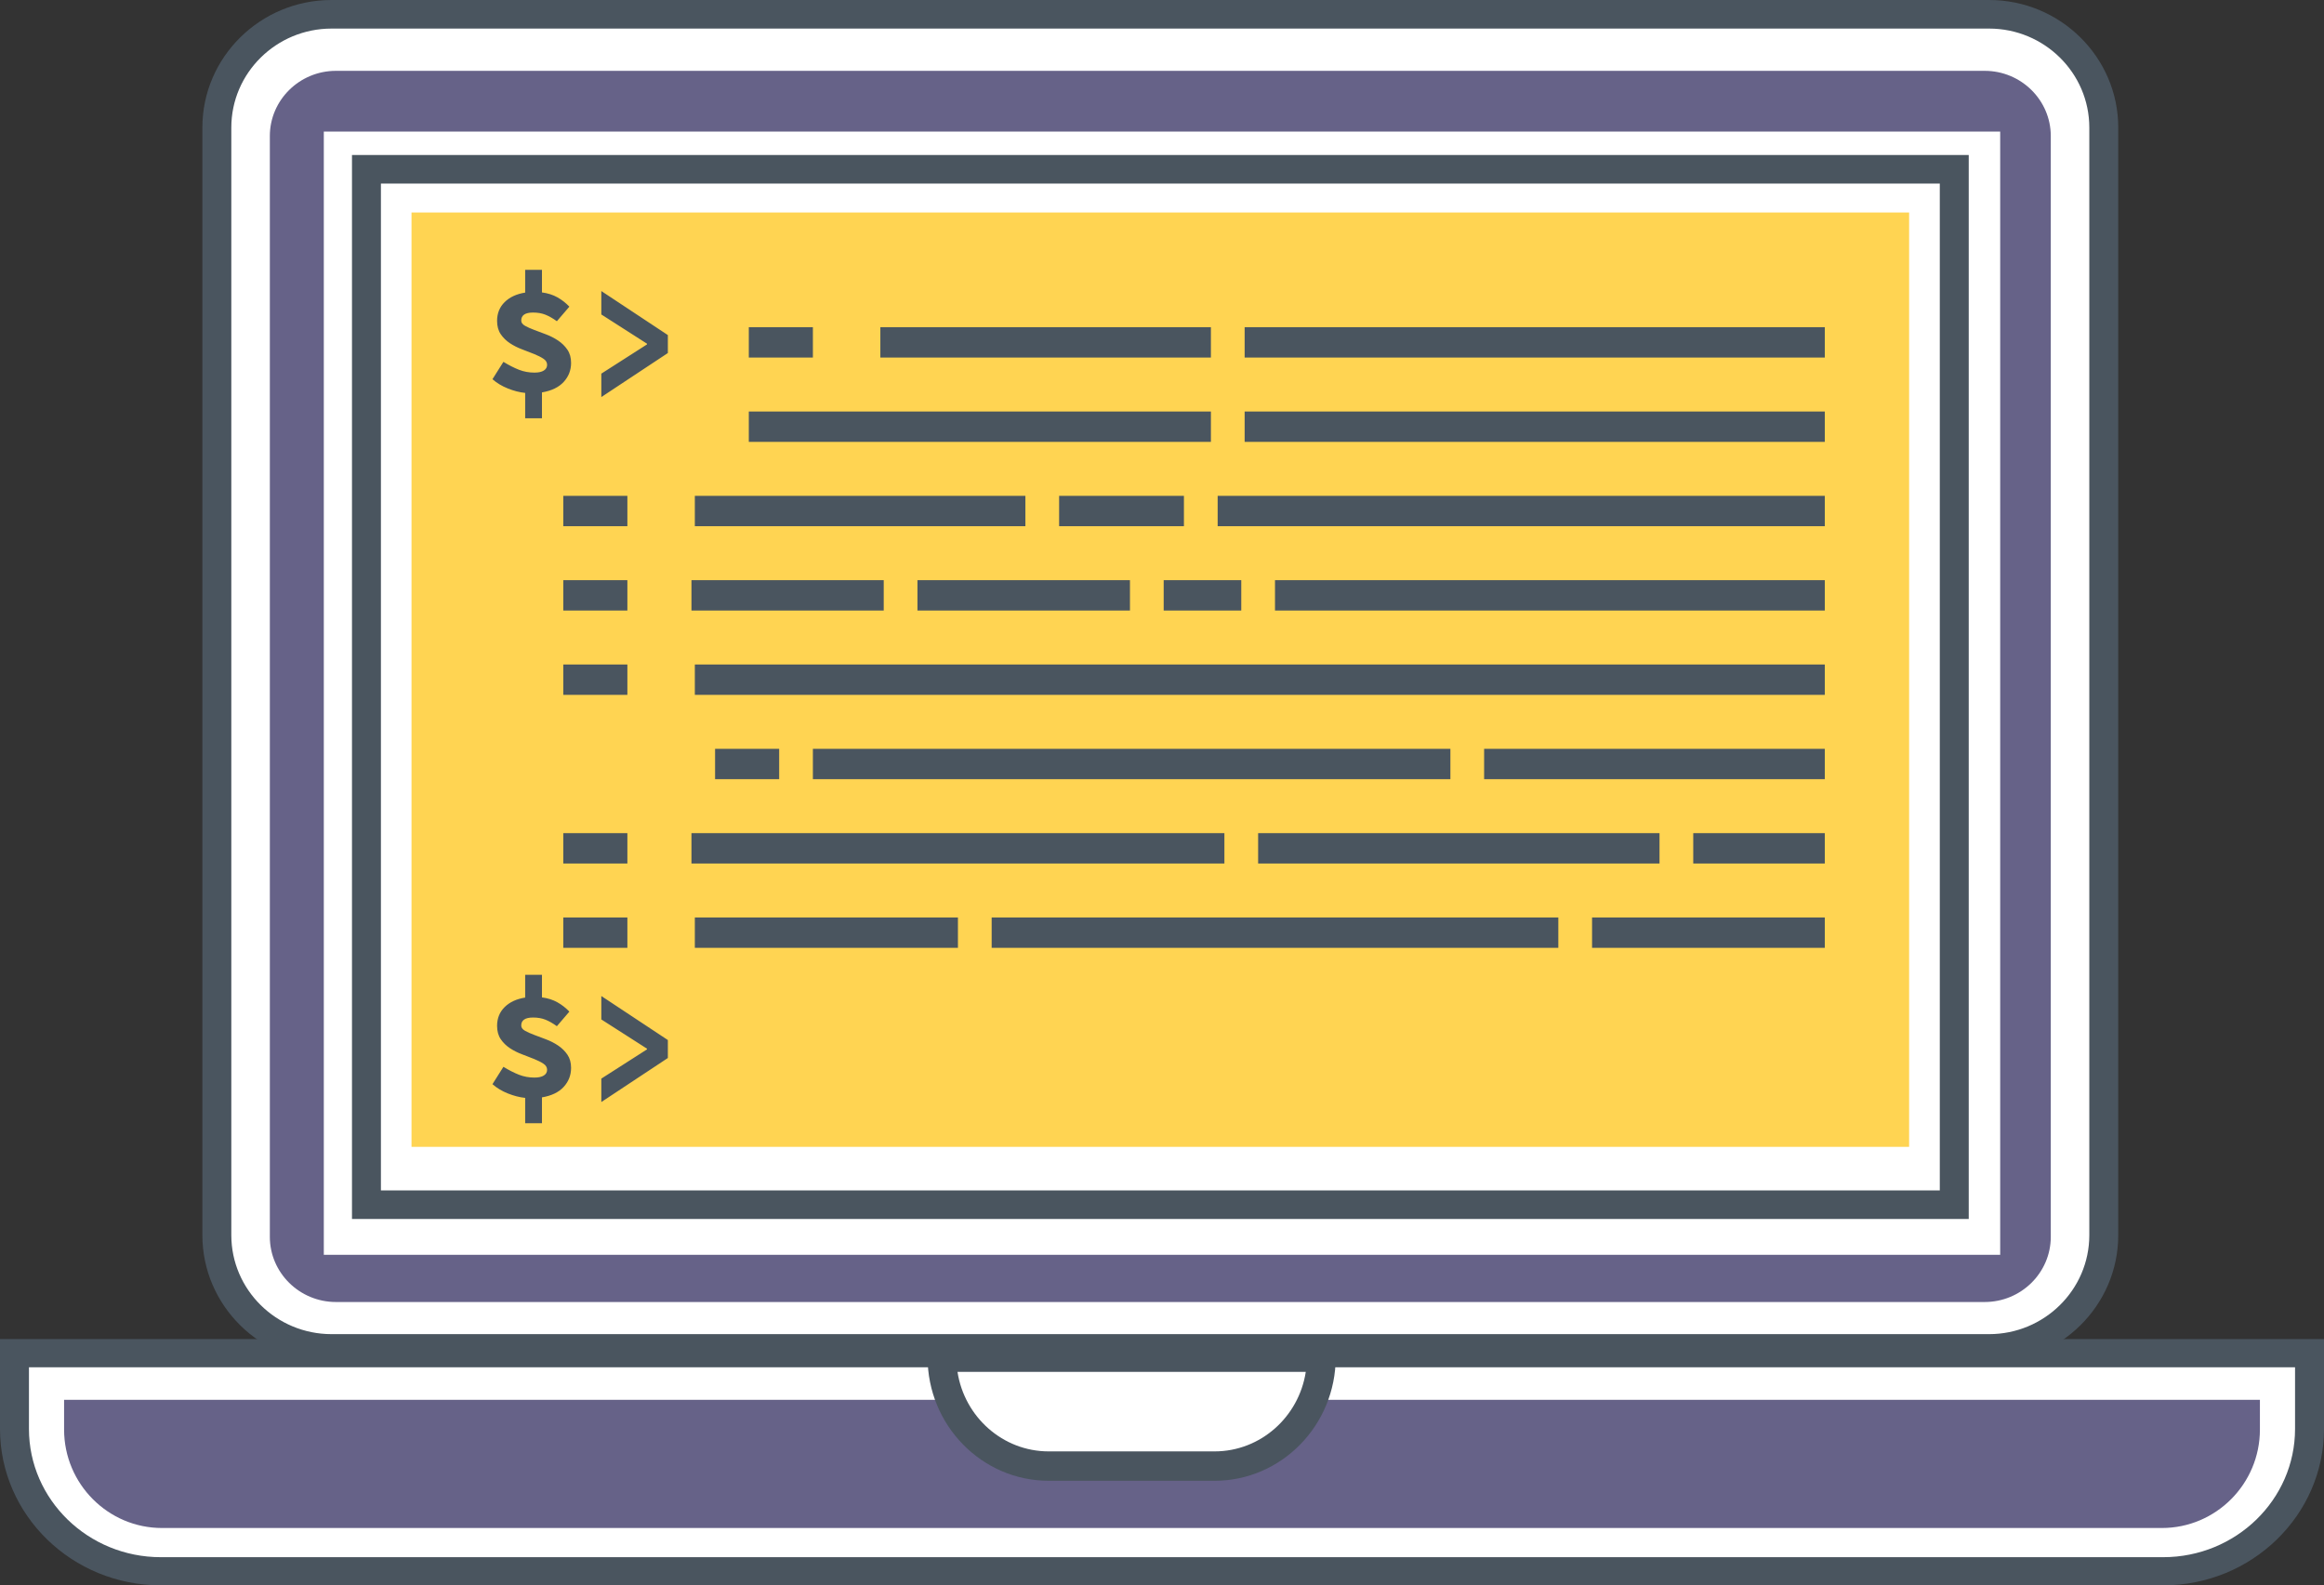 <?xml version="1.0" encoding="UTF-8"?>
<svg width="689px" height="470px" viewBox="0 0 689 470" version="1.1" xmlns="http://www.w3.org/2000/svg" xmlns:xlink="http://www.w3.org/1999/xlink">
    <rect x="0" y="0" width="689" height="470" fill="#333333" stroke="none"/>
    <!-- Generator: Sketch 63.1 (92452) - https://sketch.com -->
    <title>code-screen-laptop</title>
    <desc>Created with Sketch.</desc>
    <g id="Page-1" stroke="none" stroke-width="1" fill="none" fill-rule="evenodd">
        <g id="code-screen-laptop" fill-rule="nonzero">
            <polygon id="Path-7" fill="#FFFFFF" points="8.665 401 680.801 404.448 684 433.759 673.691 452.216 651.786 466 623.739 466 40.481 466 22.119 458.366 10.046 444.841 4 428.128 4 404.448 4 401"></polygon>
            <rect id="Rectangle" fill="#FFFFFF" x="67" y="6" width="556" height="392" rx="20"></rect>
            <path d="M589.71,0 L98.292,0 C77.178,0 60,16.964 60,37.816 L60,366.183 C60,387.036 77.178,404 98.292,404 L589.71,404 C610.823,404 628,387.036 628,366.183 L628,37.816 C628,16.963 610.822,0 589.71,0 Z M619.421,366.183 C619.421,382.363 606.091,395.526 589.71,395.526 L98.292,395.526 C81.908,395.526 68.579,382.363 68.579,366.183 L68.579,37.816 C68.579,21.635 81.909,8.472 98.292,8.472 L589.71,8.472 C606.092,8.472 619.421,21.635 619.421,37.816 L619.421,366.183 Z M104.353,361.382 L583.673,361.382 L583.673,45.948 L104.353,45.948 L104.353,361.382 Z M112.931,54.421 L575.095,54.421 L575.095,352.91 L112.931,352.91 L112.931,54.421 Z" id="Shape" fill="#4A555F"></path>
            <path d="M588.402,21 L99.6,21 C88.793,21 80,29.675 80,40.338 L80,366.662 C80,377.324 88.792,386 99.6,386 L588.402,386 C599.207,386 608,377.325 608,366.662 L608,40.338 C608,29.676 599.207,21 588.402,21 Z M593,372 L96,372 L96,39 L593,39 L593,372 L593,372 Z" id="Shape" fill="#666288"></path>
            <path d="M0,397 L0,423.625 C0,449.196 21.39,470 47.682,470 L641.319,470 C667.612,470 689,449.196 689,423.625 L689,397 L0,397 Z M680.417,423.625 C680.417,444.593 662.878,461.652 641.319,461.652 L47.682,461.652 C26.123,461.652 8.583,444.593 8.583,423.625 L8.583,405.348 L680.417,405.348 L680.417,423.625 Z" id="Shape" fill="#4A555F"></path>
            <path d="M387.779,415 C386.264,418.072 384.265,420.826 381.864,423.238 C376.121,429.007 368.176,432.565 359.402,432.565 L310.05,432.565 C297.649,432.565 286.904,425.447 281.674,415 L19,415 L19,423.811 C19,439.913 32.031,453 48.034,453 L640.938,453 C656.969,453 670,439.913 670,423.811 L670,415 L387.779,415 Z" id="Path" fill="#666288"></path>
            <rect id="Rectangle" fill="#FFD452" x="122" y="63" width="444" height="277"></rect>
            <rect id="Rectangle" fill="#4A555F" x="167" y="147" width="19" height="9"></rect>
            <rect id="Rectangle-Copy-11" fill="#4A555F" x="222" y="97" width="19" height="9"></rect>
            <rect id="Rectangle" fill="#4A555F" x="206" y="147" width="98" height="9"></rect>
            <rect id="Rectangle-Copy-12" fill="#4A555F" x="261" y="97" width="98" height="9"></rect>
            <rect id="Rectangle-Copy-15" fill="#4A555F" x="222" y="122" width="137" height="9"></rect>
            <rect id="Rectangle" fill="#4A555F" x="167" y="172" width="19" height="9"></rect>
            <rect id="Rectangle-Copy" fill="#4A555F" x="314" y="147" width="37" height="9"></rect>
            <rect id="Rectangle-Copy-13" fill="#4A555F" x="369" y="97" width="172" height="9"></rect>
            <rect id="Rectangle-Copy-16" fill="#4A555F" x="369" y="122" width="172" height="9"></rect>
            <rect id="Rectangle" fill="#4A555F" x="205" y="172" width="57" height="9"></rect>
            <rect id="Rectangle-Copy-3" fill="#4A555F" x="272" y="172" width="63" height="9"></rect>
            <rect id="Rectangle-Copy-4" fill="#4A555F" x="345" y="172" width="23" height="9"></rect>
            <rect id="Rectangle-Copy-5" fill="#4A555F" x="378" y="172" width="163" height="9"></rect>
            <rect id="Rectangle-Copy-2" fill="#4A555F" x="361" y="147" width="180" height="9"></rect>
            <rect id="Rectangle" fill="#4A555F" x="167" y="197" width="19" height="9"></rect>
            <rect id="Rectangle" fill="#4A555F" x="206" y="197" width="335" height="9"></rect>
            <rect id="Rectangle" fill="#4A555F" x="167" y="247" width="19" height="9"></rect>
            <rect id="Rectangle" fill="#4A555F" x="205" y="247" width="158" height="9"></rect>
            <rect id="Rectangle-Copy-7" fill="#4A555F" x="373" y="247" width="119" height="9"></rect>
            <rect id="Rectangle-Copy-8" fill="#4A555F" x="502" y="247" width="39" height="9"></rect>
            <rect id="Rectangle" fill="#4A555F" x="167" y="272" width="19" height="9"></rect>
            <rect id="Rectangle" fill="#4A555F" x="206" y="272" width="78" height="9"></rect>
            <rect id="Rectangle-Copy-9" fill="#4A555F" x="294" y="272" width="168" height="9"></rect>
            <rect id="Rectangle-Copy-10" fill="#4A555F" x="472" y="272" width="69" height="9"></rect>
            <rect id="Rectangle" fill="#4A555F" x="212" y="222" width="19" height="9"></rect>
            <rect id="Rectangle-Copy-6" fill="#4A555F" x="440" y="222" width="101" height="9"></rect>
            <rect id="Rectangle" fill="#4A555F" x="241" y="222" width="189" height="9"></rect>
            <path d="M275,398 L275,402.356 C275,422.563 291.113,439 310.917,439 L360.083,439 C379.889,439 396,422.561 396,402.356 L396,398 L275,398 Z M360.083,430.288 L310.917,430.288 C297.272,430.288 285.928,420.051 283.871,406.712 L387.127,406.712 C385.072,420.053 373.725,430.288 360.083,430.288 Z" id="Shape" fill="#4A555F"></path>
            <path d="M160.677,124 L160.677,116.332 C163.521,115.852 165.671,114.814 167.127,113.219 C168.582,111.623 169.31,109.745 169.31,107.584 C169.31,106.04 168.946,104.736 168.218,103.673 C167.491,102.609 166.576,101.708 165.476,100.971 C164.376,100.233 163.191,99.624 161.921,99.144 C160.651,98.664 159.467,98.218 158.366,97.806 C157.266,97.394 156.352,96.982 155.624,96.571 C154.896,96.159 154.532,95.644 154.532,95.027 C154.532,93.449 155.7,92.66 158.036,92.66 C159.424,92.66 160.651,92.874 161.718,93.303 C162.784,93.732 163.91,94.375 165.095,95.233 L165.095,95.233 L168.802,90.91 C167.753,89.812 166.576,88.894 165.273,88.157 C163.969,87.419 162.437,86.93 160.677,86.69 L160.677,86.69 L160.677,80 L155.7,80 L155.7,86.742 C153.127,87.153 151.095,88.097 149.606,89.572 C148.116,91.047 147.371,92.9 147.371,95.13 C147.371,96.708 147.735,98.029 148.463,99.092 C149.191,100.156 150.105,101.048 151.205,101.768 C152.306,102.489 153.499,103.089 154.786,103.57 C156.072,104.05 157.266,104.513 158.366,104.959 C159.467,105.405 160.381,105.868 161.109,106.349 C161.836,106.829 162.2,107.429 162.2,108.15 C162.2,108.87 161.879,109.436 161.236,109.848 C160.592,110.26 159.661,110.465 158.442,110.465 C156.817,110.465 155.285,110.182 153.846,109.616 C152.407,109.05 150.875,108.27 149.25,107.275 L149.25,107.275 L146,112.421 C147.287,113.553 148.81,114.471 150.571,115.174 C152.331,115.878 154.041,116.315 155.7,116.487 L155.7,116.487 L155.7,124 L160.677,124 Z M178.276,117.714 L198,104.663 L198,99.337 L178.276,86.286 L178.276,93.229 L191.817,101.896 L191.817,102.104 L178.276,110.771 L178.276,117.714 Z" id="$&gt;" fill="#4A555F"></path>
            <path d="M160.677,333 L160.677,325.332 C163.521,324.852 165.671,323.814 167.127,322.219 C168.582,320.623 169.31,318.745 169.31,316.584 C169.31,315.04 168.946,313.736 168.218,312.673 C167.491,311.609 166.576,310.708 165.476,309.971 C164.376,309.233 163.191,308.624 161.921,308.144 C160.651,307.664 159.467,307.218 158.366,306.806 C157.266,306.394 156.352,305.982 155.624,305.571 C154.896,305.159 154.532,304.644 154.532,304.027 C154.532,302.449 155.7,301.66 158.036,301.66 C159.424,301.66 160.651,301.874 161.718,302.303 C162.784,302.732 163.91,303.375 165.095,304.233 L165.095,304.233 L168.802,299.91 C167.753,298.812 166.576,297.894 165.273,297.157 C163.969,296.419 162.437,295.93 160.677,295.69 L160.677,295.69 L160.677,289 L155.7,289 L155.7,295.742 C153.127,296.153 151.095,297.097 149.606,298.572 C148.116,300.047 147.371,301.9 147.371,304.13 C147.371,305.708 147.735,307.029 148.463,308.092 C149.191,309.156 150.105,310.048 151.205,310.768 C152.306,311.489 153.499,312.089 154.786,312.57 C156.072,313.05 157.266,313.513 158.366,313.959 C159.467,314.405 160.381,314.868 161.109,315.349 C161.836,315.829 162.2,316.429 162.2,317.15 C162.2,317.87 161.879,318.436 161.236,318.848 C160.592,319.26 159.661,319.465 158.442,319.465 C156.817,319.465 155.285,319.182 153.846,318.616 C152.407,318.05 150.875,317.27 149.25,316.275 L149.25,316.275 L146,321.421 C147.287,322.553 148.81,323.471 150.571,324.174 C152.331,324.878 154.041,325.315 155.7,325.487 L155.7,325.487 L155.7,333 L160.677,333 Z M178.276,326.714 L198,313.663 L198,308.337 L178.276,295.286 L178.276,302.229 L191.817,310.896 L191.817,311.104 L178.276,319.771 L178.276,326.714 Z" id="$&gt;-copy" fill="#4A555F"></path>
        </g>
    </g>
</svg>